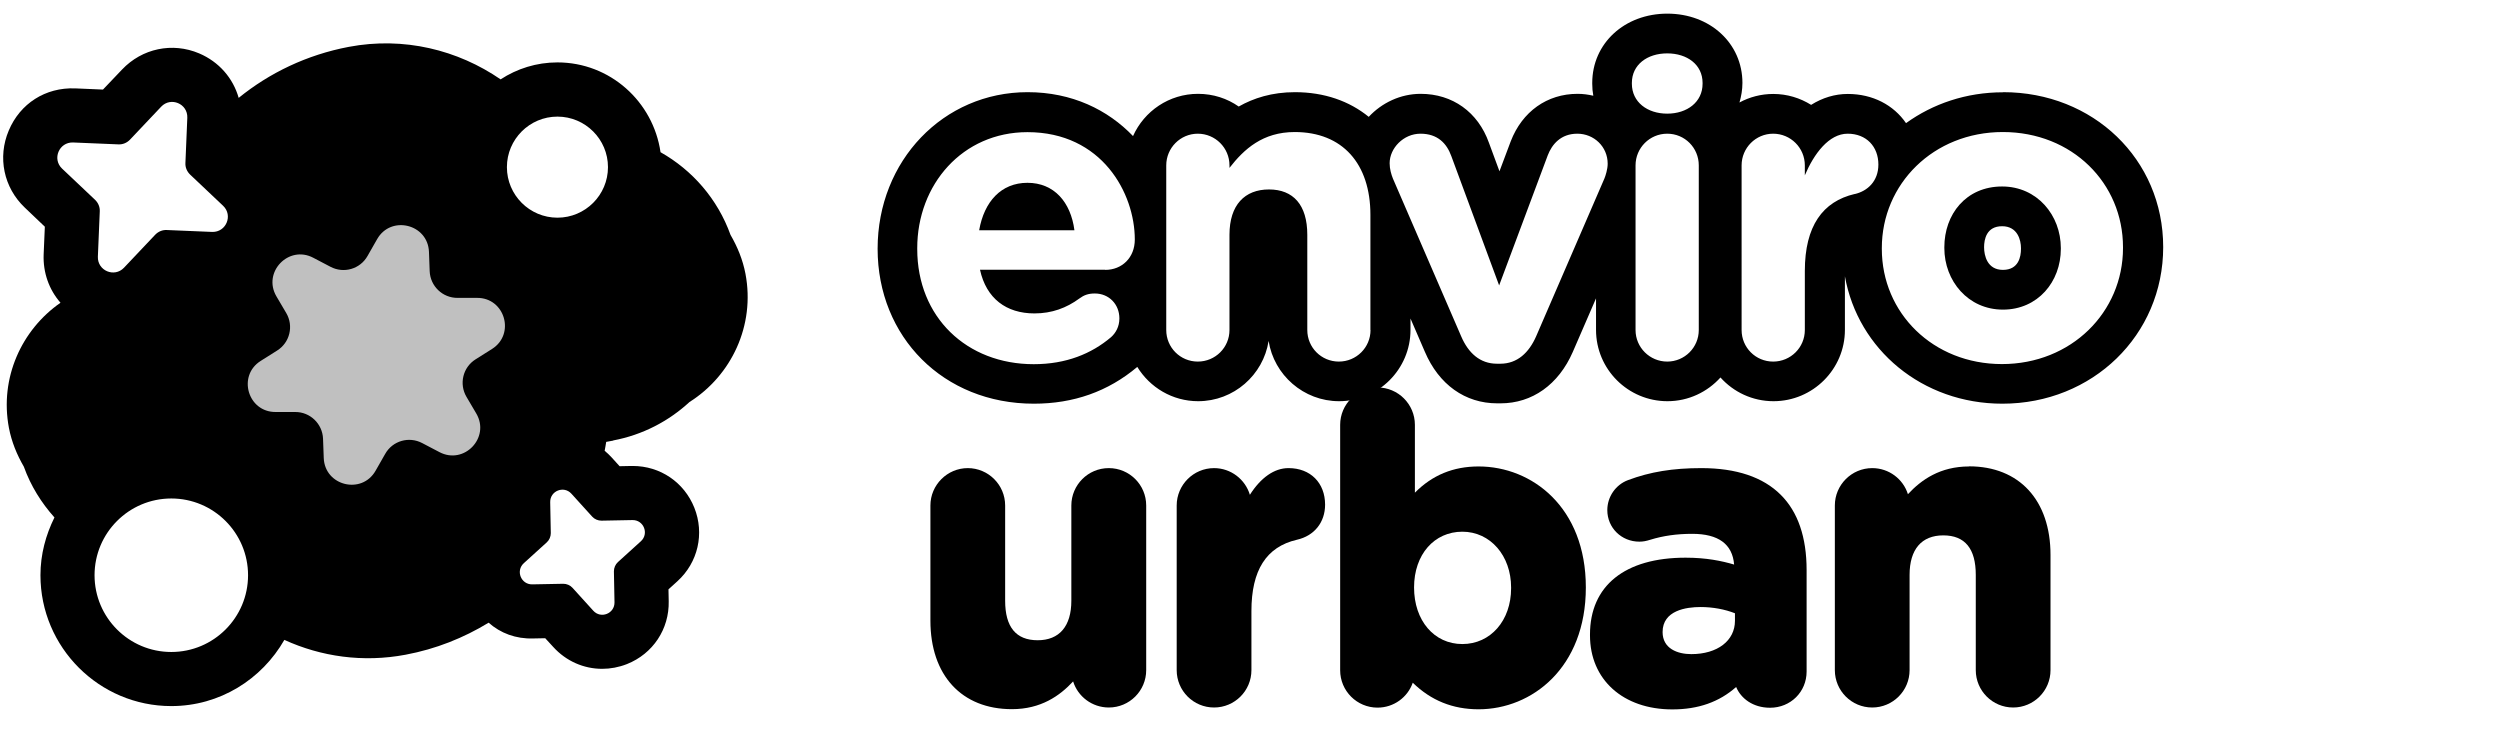 <?xml version="1.0" encoding="UTF-8"?><svg id="a" xmlns="http://www.w3.org/2000/svg" viewBox="0 0 210.74 63.16"><path d="M51.68,37.13c2.5-.47,4.69-1.63,6.44-3.24,3.53-2.23,5.55-6.45,4.72-10.81-.23-1.2-.68-2.28-1.26-3.28-1.09-3.03-3.22-5.46-5.9-6.97-.62-4.27-4.26-7.57-8.69-7.57-1.77,0-3.41,.53-4.79,1.43-3.61-2.48-8.15-3.62-12.8-2.74-3.53,.67-6.68,2.19-9.28,4.3-.47-1.66-1.66-3.04-3.33-3.75-2.26-.96-4.81-.42-6.5,1.36l-1.61,1.69-2.33-.1c-2.53-.1-4.66,1.29-5.61,3.55-.96,2.26-.43,4.81,1.35,6.5l1.69,1.61-.1,2.34c-.06,1.54,.46,2.97,1.42,4.07C1.81,27.81-.04,31.86,.75,36.06c.23,1.2,.68,2.28,1.26,3.28,.58,1.62,1.48,3.05,2.58,4.28-.73,1.47-1.18,3.11-1.18,4.87,0,6.08,4.95,11.03,11.03,11.03,4.09,0,7.63-2.26,9.53-5.58,3.09,1.41,6.62,1.93,10.22,1.25,2.56-.48,4.9-1.42,7-2.7,.99,.88,2.29,1.38,3.77,1.33l1-.02,.68,.74c1.09,1.2,2.58,1.84,4.12,1.84,.7,0,1.4-.13,2.09-.4,2.19-.87,3.57-2.95,3.52-5.3l-.02-1,.75-.68c1.74-1.58,2.3-4.02,1.43-6.2-.86-2.15-2.88-3.52-5.19-3.52-.04,0-.08,0-.11,0l-1,.02-.68-.75c-.18-.2-.38-.38-.58-.55,.04-.25,.1-.5,.13-.75l.6-.11ZM5.23,14.21c-.85-.81-.25-2.24,.93-2.2l3.82,.16c.37,.02,.72-.13,.98-.4l2.63-2.78c.81-.85,2.24-.25,2.2,.93l-.16,3.82c-.02,.37,.13,.72,.4,.98l2.78,2.63c.85,.81,.25,2.24-.93,2.2l-3.82-.16c-.37-.02-.72,.13-.98,.4l-2.63,2.78c-.81,.85-2.24,.25-2.2-.93l.16-3.82c.02-.37-.13-.72-.4-.98l-2.78-2.63ZM14.44,54.96c-3.57,0-6.47-2.9-6.47-6.47s2.9-6.47,6.47-6.47,6.47,2.9,6.47,6.47-2.9,6.47-6.47,6.47Zm38.87-11.12c.95-.02,1.42,1.15,.71,1.79l-1.93,1.75c-.22,.2-.34,.49-.34,.78l.05,2.61c.02,.95-1.15,1.42-1.79,.71l-1.75-1.93c-.2-.22-.49-.34-.78-.34l-2.61,.05c-.95,.02-1.42-1.15-.71-1.79l1.93-1.75c.22-.2,.34-.49,.34-.78l-.05-2.61c-.02-.95,1.15-1.42,1.79-.71l1.75,1.93c.2,.22,.49,.34,.78,.34l2.61-.05Zm-6.32-25.49c-2.35,0-4.26-1.91-4.26-4.26s1.91-4.26,4.26-4.26,4.26,1.91,4.26,4.26-1.91,4.26-4.26,4.26Z"/><path d="M36.16,21.23l.06,1.63c.05,1.26,1.09,2.26,2.35,2.25h1.64c2.35-.02,3.25,3.06,1.26,4.31l-1.38,.87c-1.07,.67-1.41,2.07-.77,3.16l.83,1.41c1.19,2.03-1.03,4.35-3.11,3.25l-1.45-.76c-1.12-.59-2.5-.19-3.12,.91l-.81,1.42c-1.16,2.04-4.28,1.28-4.37-1.07l-.06-1.63c-.05-1.26-1.09-2.26-2.35-2.25h-1.64c-2.35,.02-3.25-3.06-1.26-4.31l1.38-.87c1.07-.67,1.41-2.07,.77-3.16l-.83-1.41c-1.19-2.03,1.03-4.35,3.11-3.25l1.45,.76c1.12,.59,2.5,.19,3.12-.91l.81-1.42c1.16-2.04,4.28-1.28,4.37,1.07Z" style="fill:silver;"/><path d="M93.46,39.46c-1.74,0-3.15,1.42-3.15,3.15v8.03c0,2.15-1.01,3.33-2.84,3.33s-2.74-1.12-2.74-3.33v-8.03c0-1.74-1.42-3.15-3.15-3.15s-3.15,1.42-3.15,3.15v9.71c0,4.6,2.63,7.46,6.87,7.46,2.44,0,4.03-1.12,5.16-2.34,.4,1.28,1.6,2.2,3.01,2.2,1.74,0,3.15-1.41,3.15-3.15v-13.88c0-1.74-1.41-3.15-3.15-3.15Z"/><path d="M108.61,39.46c-1.19,0-2.33,.8-3.25,2.25-.39-1.3-1.6-2.25-3.02-2.25-1.74,0-3.15,1.42-3.15,3.15v13.88c0,1.74,1.41,3.15,3.15,3.15s3.15-1.41,3.15-3.15v-4.98c0-3.44,1.25-5.41,3.83-6.01,1.47-.33,2.38-1.47,2.38-2.96,0-1.84-1.24-3.08-3.08-3.08Z"/><path d="M124.64,39.32c-2.14,0-3.9,.73-5.37,2.21v-5.72c0-1.74-1.42-3.15-3.15-3.15s-3.15,1.42-3.15,3.15v20.69c0,1.74,1.41,3.15,3.15,3.15,1.37,0,2.54-.87,2.97-2.1,1.54,1.5,3.37,2.24,5.55,2.24,4.49,0,9.04-3.5,9.04-10.27s-4.55-10.2-9.04-10.2Zm2.74,10.2v.07c0,2.72-1.73,4.7-4.11,4.7s-4.07-1.98-4.07-4.77,1.71-4.7,4.07-4.7,4.11,2.02,4.11,4.7Z"/><path d="M143.41,39.46c-2.39,0-4.3,.31-6.17,1.01-1.05,.39-1.75,1.41-1.75,2.53,0,1.49,1.19,2.66,2.7,2.66,.31,0,.57-.05,.92-.16,1.1-.34,2.25-.5,3.54-.5,2.21,0,3.39,.87,3.53,2.59-1.05-.31-2.35-.58-4.09-.58-5.12,0-8.06,2.36-8.06,6.48v.07c0,3.73,2.79,6.24,6.94,6.24,2.18,0,3.95-.62,5.38-1.89,.4,.96,1.41,1.75,2.86,1.75,1.73,0,3.08-1.34,3.08-3.05v-8.56c0-2.76-.73-4.9-2.18-6.34-1.49-1.49-3.74-2.25-6.69-2.25Zm2.84,12.24v.63c0,1.68-1.48,2.81-3.68,2.81-1.17,0-2.42-.47-2.42-1.86,0-1.83,2-2.11,3.2-2.11,1.03,0,2.05,.19,2.91,.53Z"/><path d="M165.99,39.32c-2.44,0-4.03,1.12-5.16,2.34-.4-1.28-1.6-2.2-3.01-2.2-1.74,0-3.15,1.42-3.15,3.15v13.88c0,1.74,1.41,3.15,3.15,3.15s3.15-1.41,3.15-3.15v-8.03c0-2.15,1.01-3.33,2.84-3.33s2.74,1.12,2.74,3.33v8.03c0,1.74,1.41,3.15,3.15,3.15s3.15-1.41,3.15-3.15v-9.71c0-4.61-2.63-7.47-6.87-7.47Z"/><path d="M168.77,15.72c-3.05,0-4.87,2.35-4.87,5.12v.07c0,2.77,2,5.19,4.94,5.19s4.88-2.35,4.88-5.12v-.07c0-2.77-2-5.19-4.95-5.19Zm1.59,5.26c0,.66-.2,1.77-1.52,1.77s-1.59-1.2-1.59-1.91c0-.66,.2-1.77,1.52-1.77s1.59,1.2,1.59,1.84v.07Z"/><path d="M86.61,15.41c-2.21,0-3.65,1.58-4.07,4h8.03c-.31-2.38-1.72-4-3.96-4Z"/><path d="M168.84,7.78c-3.1,0-5.91,.97-8.17,2.6-1.04-1.52-2.8-2.46-4.91-2.46-1.09,0-2.13,.32-3.09,.92-.93-.58-2.02-.92-3.19-.92-1.03,0-2,.26-2.85,.72,.15-.52,.25-1.07,.25-1.65,0-3.33-2.72-5.84-6.33-5.84s-6.33,2.51-6.33,5.84v.07c0,.35,.03,.69,.09,1.01-.43-.1-.87-.16-1.33-.16-2.56,0-4.66,1.49-5.63,4l-.95,2.53-.89-2.41c-.92-2.58-3.07-4.12-5.75-4.12-1.71,0-3.28,.76-4.38,1.94-1.63-1.33-3.75-2.08-6.22-2.08-1.94,0-3.49,.5-4.74,1.21-.97-.68-2.15-1.07-3.43-1.07-2.44,0-4.54,1.46-5.48,3.56-2.12-2.21-5.14-3.7-8.89-3.7-7.09,0-12.64,5.77-12.64,13.2s5.54,13.06,13.17,13.06c3.34,0,6.25-1.02,8.72-3.1,1.06,1.73,2.96,2.89,5.13,2.89,3,0,5.49-2.21,5.94-5.08,.45,2.87,2.95,5.08,5.94,5.08,3.32,0,6.02-2.7,6.02-6.01v-.96l1.21,2.8c1.18,2.77,3.4,4.35,6.1,4.35h.28c2.67,0,4.89-1.58,6.09-4.33l1.96-4.52v2.66c0,3.32,2.7,6.01,6.02,6.01,1.78,0,3.37-.78,4.47-2,1.1,1.23,2.7,2,4.47,2,3.32,0,6.02-2.7,6.02-6.01v-4.52c1.1,6.18,6.53,10.74,13.27,10.74,7.6,0,13.56-5.77,13.56-13.2s-5.92-13.06-13.49-13.06Zm-75.68,14.96h-10.55c.53,2.42,2.21,3.68,4.59,3.68,1.47,0,2.7-.46,3.79-1.26,.38-.28,.74-.42,1.3-.42,1.19,0,2.07,.91,2.07,2.1,0,.7-.31,1.23-.7,1.58-1.65,1.4-3.79,2.28-6.52,2.28-5.65,0-9.82-3.96-9.82-9.71v-.07c0-5.37,3.82-9.78,9.29-9.78,6.28,0,9.05,5.15,9.05,9.05,0,1.54-1.09,2.56-2.49,2.56Zm22.37,5.08c0,1.47-1.19,2.66-2.67,2.66s-2.66-1.19-2.66-2.66v-8.03c0-2.53-1.19-3.82-3.23-3.82s-3.33,1.3-3.33,3.82v8.03c0,1.47-1.19,2.66-2.67,2.66s-2.66-1.19-2.66-2.66V13.94c0-1.47,1.19-2.67,2.66-2.67s2.67,1.19,2.67,2.67v.21c1.23-1.58,2.8-3.02,5.5-3.02,4.03,0,6.38,2.67,6.38,6.98v9.71Zm19.71-12.76l-5.75,13.29c-.6,1.37-1.58,2.31-3.02,2.31h-.28c-1.44,0-2.42-.91-3.02-2.31l-5.75-13.29c-.14-.35-.28-.81-.28-1.3,0-1.26,1.16-2.49,2.6-2.49s2.21,.81,2.6,1.89l4.03,10.9,4.1-10.97c.35-.91,1.09-1.82,2.49-1.82s2.56,1.09,2.56,2.53c0,.46-.18,1.02-.28,1.26Zm7.96,12.76c0,1.47-1.19,2.66-2.66,2.66s-2.67-1.19-2.67-2.66V13.94c0-1.47,1.19-2.67,2.67-2.67s2.66,1.19,2.66,2.67v13.88Zm.32-20.76c0,1.54-1.3,2.52-2.98,2.52s-2.98-.98-2.98-2.52v-.07c0-1.54,1.3-2.49,2.98-2.49s2.98,.95,2.98,2.49v.07Zm12.83,9.29c-2.7,.63-4.21,2.7-4.21,6.49v4.98c0,1.47-1.19,2.66-2.67,2.66s-2.66-1.19-2.66-2.66V13.94c0-1.47,1.19-2.67,2.66-2.67s2.67,1.19,2.67,2.67v.84c.77-1.82,2.03-3.51,3.61-3.51s2.59,1.09,2.59,2.6c0,1.4-.91,2.24-2,2.49Zm12.41,14.34c-5.82,0-10.13-4.31-10.13-9.71v-.07c0-5.4,4.35-9.78,10.2-9.78s10.13,4.31,10.13,9.71v.07c0,5.4-4.35,9.78-10.21,9.78Z"/></svg>